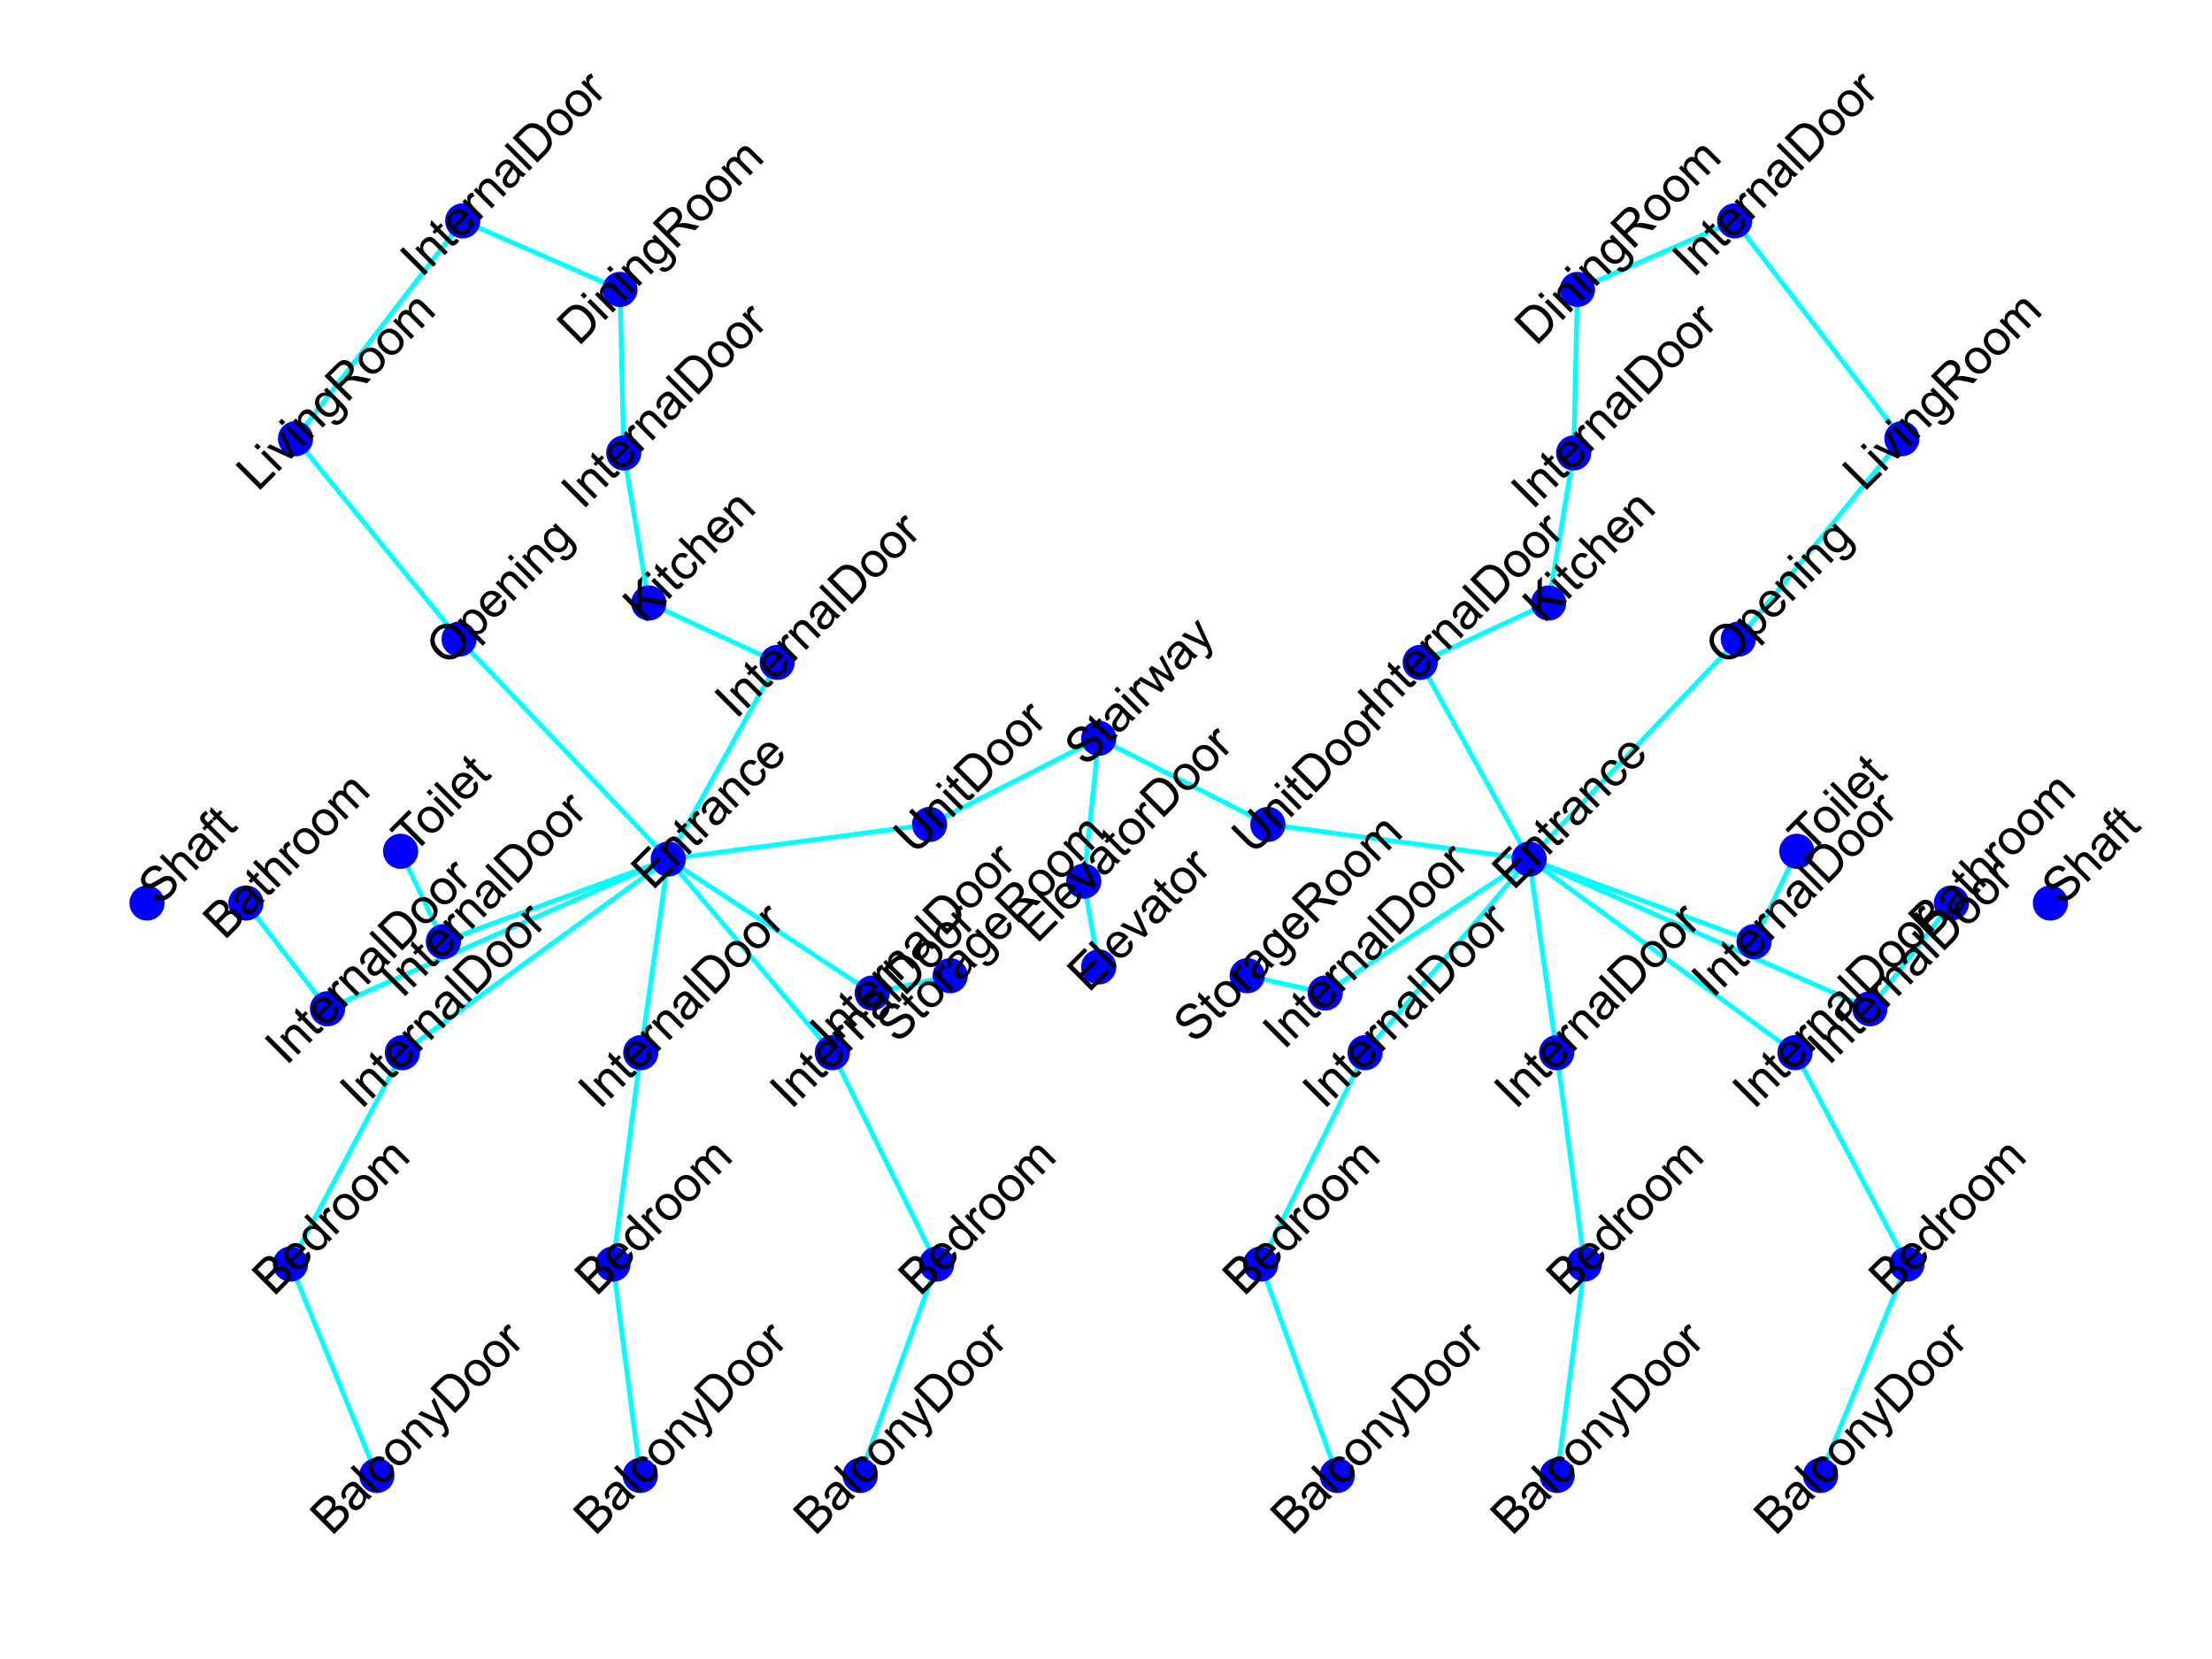 <?xml version="1.0" encoding="utf-8" standalone="no"?>
<!DOCTYPE svg PUBLIC "-//W3C//DTD SVG 1.1//EN"
  "http://www.w3.org/Graphics/SVG/1.1/DTD/svg11.dtd">
<svg xmlns:xlink="http://www.w3.org/1999/xlink" width="460.8pt" height="345.6pt" viewBox="0 0 460.8 345.6" xmlns="http://www.w3.org/2000/svg" version="1.1">
 <defs>
  <style type="text/css">*{stroke-linejoin: round; stroke-linecap: butt}</style>
 </defs>
 <g id="figure_1">
  <g id="patch_1">
   <path d="M 0 345.6 
L 460.8 345.6 
L 460.8 0 
L 0 0 
z
" style="fill: #ffffff"/>
  </g>
  <g id="axes_1">
   <g id="LineCollection_1">
    <path d="M 193.648 171.743 
L 139.21 178.952 
" clip-path="url(#pf497ee558d)" style="fill: none; stroke: #00ffff"/>
    <path d="M 193.648 171.743 
L 228.882 153.81 
" clip-path="url(#pf497ee558d)" style="fill: none; stroke: #00ffff"/>
    <path d="M 139.21 178.952 
L 173.39 219.293 
" clip-path="url(#pf497ee558d)" style="fill: none; stroke: #00ffff"/>
    <path d="M 139.21 178.952 
L 95.64 133.139 
" clip-path="url(#pf497ee558d)" style="fill: none; stroke: #00ffff"/>
    <path d="M 139.21 178.952 
L 68.223 210.142 
" clip-path="url(#pf497ee558d)" style="fill: none; stroke: #00ffff"/>
    <path d="M 139.21 178.952 
L 83.829 219.293 
" clip-path="url(#pf497ee558d)" style="fill: none; stroke: #00ffff"/>
    <path d="M 139.21 178.952 
L 92.361 196.162 
" clip-path="url(#pf497ee558d)" style="fill: none; stroke: #00ffff"/>
    <path d="M 139.21 178.952 
L 133.48 219.293 
" clip-path="url(#pf497ee558d)" style="fill: none; stroke: #00ffff"/>
    <path d="M 139.21 178.952 
L 181.702 206.867 
" clip-path="url(#pf497ee558d)" style="fill: none; stroke: #00ffff"/>
    <path d="M 139.21 178.952 
L 161.909 137.991 
" clip-path="url(#pf497ee558d)" style="fill: none; stroke: #00ffff"/>
    <path d="M 228.882 153.81 
L 264.116 171.743 
" clip-path="url(#pf497ee558d)" style="fill: none; stroke: #00ffff"/>
    <path d="M 228.882 153.81 
L 225.77 183.558 
" clip-path="url(#pf497ee558d)" style="fill: none; stroke: #00ffff"/>
    <path d="M 96.393 46.013 
L 61.562 91.384 
" clip-path="url(#pf497ee558d)" style="fill: none; stroke: #00ffff"/>
    <path d="M 96.393 46.013 
L 129.151 60.289 
" clip-path="url(#pf497ee558d)" style="fill: none; stroke: #00ffff"/>
    <path d="M 61.562 91.384 
L 95.64 133.139 
" clip-path="url(#pf497ee558d)" style="fill: none; stroke: #00ffff"/>
    <path d="M 129.151 60.289 
L 129.938 94.356 
" clip-path="url(#pf497ee558d)" style="fill: none; stroke: #00ffff"/>
    <path d="M 389.54 210.142 
L 318.554 178.952 
" clip-path="url(#pf497ee558d)" style="fill: none; stroke: #00ffff"/>
    <path d="M 389.54 210.142 
L 406.528 188.116 
" clip-path="url(#pf497ee558d)" style="fill: none; stroke: #00ffff"/>
    <path d="M 318.554 178.952 
L 373.934 219.293 
" clip-path="url(#pf497ee558d)" style="fill: none; stroke: #00ffff"/>
    <path d="M 318.554 178.952 
L 362.124 133.139 
" clip-path="url(#pf497ee558d)" style="fill: none; stroke: #00ffff"/>
    <path d="M 318.554 178.952 
L 365.403 196.162 
" clip-path="url(#pf497ee558d)" style="fill: none; stroke: #00ffff"/>
    <path d="M 318.554 178.952 
L 324.283 219.293 
" clip-path="url(#pf497ee558d)" style="fill: none; stroke: #00ffff"/>
    <path d="M 318.554 178.952 
L 264.116 171.743 
" clip-path="url(#pf497ee558d)" style="fill: none; stroke: #00ffff"/>
    <path d="M 318.554 178.952 
L 276.062 206.867 
" clip-path="url(#pf497ee558d)" style="fill: none; stroke: #00ffff"/>
    <path d="M 318.554 178.952 
L 284.373 219.293 
" clip-path="url(#pf497ee558d)" style="fill: none; stroke: #00ffff"/>
    <path d="M 318.554 178.952 
L 295.855 137.991 
" clip-path="url(#pf497ee558d)" style="fill: none; stroke: #00ffff"/>
    <path d="M 173.39 219.293 
L 195.13 263.326 
" clip-path="url(#pf497ee558d)" style="fill: none; stroke: #00ffff"/>
    <path d="M 195.13 263.326 
L 179.195 307.359 
" clip-path="url(#pf497ee558d)" style="fill: none; stroke: #00ffff"/>
    <path d="M 68.223 210.142 
L 51.236 188.116 
" clip-path="url(#pf497ee558d)" style="fill: none; stroke: #00ffff"/>
    <path d="M 129.938 94.356 
L 135.156 125.617 
" clip-path="url(#pf497ee558d)" style="fill: none; stroke: #00ffff"/>
    <path d="M 135.156 125.617 
L 161.909 137.991 
" clip-path="url(#pf497ee558d)" style="fill: none; stroke: #00ffff"/>
    <path d="M 373.934 219.293 
L 397.256 263.326 
" clip-path="url(#pf497ee558d)" style="fill: none; stroke: #00ffff"/>
    <path d="M 397.256 263.326 
L 379.254 307.359 
" clip-path="url(#pf497ee558d)" style="fill: none; stroke: #00ffff"/>
    <path d="M 324.386 307.359 
L 330.068 263.326 
" clip-path="url(#pf497ee558d)" style="fill: none; stroke: #00ffff"/>
    <path d="M 330.068 263.326 
L 324.283 219.293 
" clip-path="url(#pf497ee558d)" style="fill: none; stroke: #00ffff"/>
    <path d="M 362.124 133.139 
L 396.201 91.384 
" clip-path="url(#pf497ee558d)" style="fill: none; stroke: #00ffff"/>
    <path d="M 396.201 91.384 
L 361.371 46.013 
" clip-path="url(#pf497ee558d)" style="fill: none; stroke: #00ffff"/>
    <path d="M 83.829 219.293 
L 60.508 263.326 
" clip-path="url(#pf497ee558d)" style="fill: none; stroke: #00ffff"/>
    <path d="M 60.508 263.326 
L 78.509 307.359 
" clip-path="url(#pf497ee558d)" style="fill: none; stroke: #00ffff"/>
    <path d="M 365.403 196.162 
L 374.307 177.338 
" clip-path="url(#pf497ee558d)" style="fill: none; stroke: #00ffff"/>
    <path d="M 327.826 94.356 
L 322.608 125.617 
" clip-path="url(#pf497ee558d)" style="fill: none; stroke: #00ffff"/>
    <path d="M 327.826 94.356 
L 328.613 60.289 
" clip-path="url(#pf497ee558d)" style="fill: none; stroke: #00ffff"/>
    <path d="M 322.608 125.617 
L 295.855 137.991 
" clip-path="url(#pf497ee558d)" style="fill: none; stroke: #00ffff"/>
    <path d="M 328.613 60.289 
L 361.371 46.013 
" clip-path="url(#pf497ee558d)" style="fill: none; stroke: #00ffff"/>
    <path d="M 278.569 307.359 
L 262.633 263.326 
" clip-path="url(#pf497ee558d)" style="fill: none; stroke: #00ffff"/>
    <path d="M 262.633 263.326 
L 284.373 219.293 
" clip-path="url(#pf497ee558d)" style="fill: none; stroke: #00ffff"/>
    <path d="M 133.378 307.359 
L 127.696 263.326 
" clip-path="url(#pf497ee558d)" style="fill: none; stroke: #00ffff"/>
    <path d="M 127.696 263.326 
L 133.48 219.293 
" clip-path="url(#pf497ee558d)" style="fill: none; stroke: #00ffff"/>
    <path d="M 92.361 196.162 
L 83.457 177.338 
" clip-path="url(#pf497ee558d)" style="fill: none; stroke: #00ffff"/>
    <path d="M 276.062 206.867 
L 259.819 203.26 
" clip-path="url(#pf497ee558d)" style="fill: none; stroke: #00ffff"/>
    <path d="M 225.77 183.558 
L 228.882 201.426 
" clip-path="url(#pf497ee558d)" style="fill: none; stroke: #00ffff"/>
    <path d="M 181.702 206.867 
L 197.944 203.26 
" clip-path="url(#pf497ee558d)" style="fill: none; stroke: #00ffff"/>
   </g>
   <g id="PathCollection_1">
    <defs>
     <path id="m2d7e90c398" d="M 0 3.162 
C 0.839 3.162 1.643 2.829 2.236 2.236 
C 2.829 1.643 3.162 0.839 3.162 0 
C 3.162 -0.839 2.829 -1.643 2.236 -2.236 
C 1.643 -2.829 0.839 -3.162 0 -3.162 
C -0.839 -3.162 -1.643 -2.829 -2.236 -2.236 
C -2.829 -1.643 -3.162 -0.839 -3.162 0 
C -3.162 0.839 -2.829 1.643 -2.236 2.236 
C -1.643 2.829 -0.839 3.162 0 3.162 
z
" style="stroke: #0000ff"/>
    </defs>
    <g clip-path="url(#pf497ee558d)">
     <use xlink:href="#m2d7e90c398" x="193.648" y="171.743" style="fill: #0000ff; stroke: #0000ff"/>
     <use xlink:href="#m2d7e90c398" x="139.21" y="178.952" style="fill: #0000ff; stroke: #0000ff"/>
     <use xlink:href="#m2d7e90c398" x="228.882" y="153.81" style="fill: #0000ff; stroke: #0000ff"/>
     <use xlink:href="#m2d7e90c398" x="96.393" y="46.013" style="fill: #0000ff; stroke: #0000ff"/>
     <use xlink:href="#m2d7e90c398" x="61.562" y="91.384" style="fill: #0000ff; stroke: #0000ff"/>
     <use xlink:href="#m2d7e90c398" x="129.151" y="60.289" style="fill: #0000ff; stroke: #0000ff"/>
     <use xlink:href="#m2d7e90c398" x="389.54" y="210.142" style="fill: #0000ff; stroke: #0000ff"/>
     <use xlink:href="#m2d7e90c398" x="318.554" y="178.952" style="fill: #0000ff; stroke: #0000ff"/>
     <use xlink:href="#m2d7e90c398" x="406.528" y="188.116" style="fill: #0000ff; stroke: #0000ff"/>
     <use xlink:href="#m2d7e90c398" x="173.39" y="219.293" style="fill: #0000ff; stroke: #0000ff"/>
     <use xlink:href="#m2d7e90c398" x="195.13" y="263.326" style="fill: #0000ff; stroke: #0000ff"/>
     <use xlink:href="#m2d7e90c398" x="95.64" y="133.139" style="fill: #0000ff; stroke: #0000ff"/>
     <use xlink:href="#m2d7e90c398" x="68.223" y="210.142" style="fill: #0000ff; stroke: #0000ff"/>
     <use xlink:href="#m2d7e90c398" x="51.236" y="188.116" style="fill: #0000ff; stroke: #0000ff"/>
     <use xlink:href="#m2d7e90c398" x="129.938" y="94.356" style="fill: #0000ff; stroke: #0000ff"/>
     <use xlink:href="#m2d7e90c398" x="135.156" y="125.617" style="fill: #0000ff; stroke: #0000ff"/>
     <use xlink:href="#m2d7e90c398" x="373.934" y="219.293" style="fill: #0000ff; stroke: #0000ff"/>
     <use xlink:href="#m2d7e90c398" x="397.256" y="263.326" style="fill: #0000ff; stroke: #0000ff"/>
     <use xlink:href="#m2d7e90c398" x="324.386" y="307.359" style="fill: #0000ff; stroke: #0000ff"/>
     <use xlink:href="#m2d7e90c398" x="330.068" y="263.326" style="fill: #0000ff; stroke: #0000ff"/>
     <use xlink:href="#m2d7e90c398" x="362.124" y="133.139" style="fill: #0000ff; stroke: #0000ff"/>
     <use xlink:href="#m2d7e90c398" x="396.201" y="91.384" style="fill: #0000ff; stroke: #0000ff"/>
     <use xlink:href="#m2d7e90c398" x="379.254" y="307.359" style="fill: #0000ff; stroke: #0000ff"/>
     <use xlink:href="#m2d7e90c398" x="83.829" y="219.293" style="fill: #0000ff; stroke: #0000ff"/>
     <use xlink:href="#m2d7e90c398" x="60.508" y="263.326" style="fill: #0000ff; stroke: #0000ff"/>
     <use xlink:href="#m2d7e90c398" x="365.403" y="196.162" style="fill: #0000ff; stroke: #0000ff"/>
     <use xlink:href="#m2d7e90c398" x="374.307" y="177.338" style="fill: #0000ff; stroke: #0000ff"/>
     <use xlink:href="#m2d7e90c398" x="324.283" y="219.293" style="fill: #0000ff; stroke: #0000ff"/>
     <use xlink:href="#m2d7e90c398" x="327.826" y="94.356" style="fill: #0000ff; stroke: #0000ff"/>
     <use xlink:href="#m2d7e90c398" x="322.608" y="125.617" style="fill: #0000ff; stroke: #0000ff"/>
     <use xlink:href="#m2d7e90c398" x="328.613" y="60.289" style="fill: #0000ff; stroke: #0000ff"/>
     <use xlink:href="#m2d7e90c398" x="278.569" y="307.359" style="fill: #0000ff; stroke: #0000ff"/>
     <use xlink:href="#m2d7e90c398" x="262.633" y="263.326" style="fill: #0000ff; stroke: #0000ff"/>
     <use xlink:href="#m2d7e90c398" x="78.509" y="307.359" style="fill: #0000ff; stroke: #0000ff"/>
     <use xlink:href="#m2d7e90c398" x="133.378" y="307.359" style="fill: #0000ff; stroke: #0000ff"/>
     <use xlink:href="#m2d7e90c398" x="127.696" y="263.326" style="fill: #0000ff; stroke: #0000ff"/>
     <use xlink:href="#m2d7e90c398" x="179.195" y="307.359" style="fill: #0000ff; stroke: #0000ff"/>
     <use xlink:href="#m2d7e90c398" x="264.116" y="171.743" style="fill: #0000ff; stroke: #0000ff"/>
     <use xlink:href="#m2d7e90c398" x="92.361" y="196.162" style="fill: #0000ff; stroke: #0000ff"/>
     <use xlink:href="#m2d7e90c398" x="83.457" y="177.338" style="fill: #0000ff; stroke: #0000ff"/>
     <use xlink:href="#m2d7e90c398" x="133.48" y="219.293" style="fill: #0000ff; stroke: #0000ff"/>
     <use xlink:href="#m2d7e90c398" x="276.062" y="206.867" style="fill: #0000ff; stroke: #0000ff"/>
     <use xlink:href="#m2d7e90c398" x="259.819" y="203.26" style="fill: #0000ff; stroke: #0000ff"/>
     <use xlink:href="#m2d7e90c398" x="284.373" y="219.293" style="fill: #0000ff; stroke: #0000ff"/>
     <use xlink:href="#m2d7e90c398" x="225.77" y="183.558" style="fill: #0000ff; stroke: #0000ff"/>
     <use xlink:href="#m2d7e90c398" x="228.882" y="201.426" style="fill: #0000ff; stroke: #0000ff"/>
     <use xlink:href="#m2d7e90c398" x="181.702" y="206.867" style="fill: #0000ff; stroke: #0000ff"/>
     <use xlink:href="#m2d7e90c398" x="197.944" y="203.26" style="fill: #0000ff; stroke: #0000ff"/>
     <use xlink:href="#m2d7e90c398" x="361.371" y="46.013" style="fill: #0000ff; stroke: #0000ff"/>
     <use xlink:href="#m2d7e90c398" x="295.855" y="137.991" style="fill: #0000ff; stroke: #0000ff"/>
     <use xlink:href="#m2d7e90c398" x="161.909" y="137.991" style="fill: #0000ff; stroke: #0000ff"/>
     <use xlink:href="#m2d7e90c398" x="30.626" y="188.116" style="fill: #0000ff; stroke: #0000ff"/>
     <use xlink:href="#m2d7e90c398" x="427.138" y="188.116" style="fill: #0000ff; stroke: #0000ff"/>
    </g>
   </g>
   <g id="text_1">
    <!-- UnitDoor -->
    <g transform="translate(190.564 178.259)rotate(-45)scale(0.1 -0.1)">
     <defs>
      <path id="ArialMT-55" d="M 3500 4581 
L 4106 4581 
L 4106 1934 
Q 4106 1244 3950 837 
Q 3794 431 3386 176 
Q 2978 -78 2316 -78 
Q 1672 -78 1262 144 
Q 853 366 678 786 
Q 503 1206 503 1934 
L 503 4581 
L 1109 4581 
L 1109 1938 
Q 1109 1341 1220 1058 
Q 1331 775 1601 622 
Q 1872 469 2263 469 
Q 2931 469 3215 772 
Q 3500 1075 3500 1938 
L 3500 4581 
z
" transform="scale(0.016)"/>
      <path id="ArialMT-6e" d="M 422 0 
L 422 3319 
L 928 3319 
L 928 2847 
Q 1294 3394 1984 3394 
Q 2284 3394 2536 3286 
Q 2788 3178 2913 3003 
Q 3038 2828 3088 2588 
Q 3119 2431 3119 2041 
L 3119 0 
L 2556 0 
L 2556 2019 
Q 2556 2363 2490 2533 
Q 2425 2703 2258 2804 
Q 2091 2906 1866 2906 
Q 1506 2906 1245 2678 
Q 984 2450 984 1813 
L 984 0 
L 422 0 
z
" transform="scale(0.016)"/>
      <path id="ArialMT-69" d="M 425 3934 
L 425 4581 
L 988 4581 
L 988 3934 
L 425 3934 
z
M 425 0 
L 425 3319 
L 988 3319 
L 988 0 
L 425 0 
z
" transform="scale(0.016)"/>
      <path id="ArialMT-74" d="M 1650 503 
L 1731 6 
Q 1494 -44 1306 -44 
Q 1000 -44 831 53 
Q 663 150 594 308 
Q 525 466 525 972 
L 525 2881 
L 113 2881 
L 113 3319 
L 525 3319 
L 525 4141 
L 1084 4478 
L 1084 3319 
L 1650 3319 
L 1650 2881 
L 1084 2881 
L 1084 941 
Q 1084 700 1114 631 
Q 1144 563 1211 522 
Q 1278 481 1403 481 
Q 1497 481 1650 503 
z
" transform="scale(0.016)"/>
      <path id="ArialMT-44" d="M 494 0 
L 494 4581 
L 2072 4581 
Q 2606 4581 2888 4516 
Q 3281 4425 3559 4188 
Q 3922 3881 4101 3404 
Q 4281 2928 4281 2316 
Q 4281 1794 4159 1391 
Q 4038 988 3847 723 
Q 3656 459 3429 307 
Q 3203 156 2883 78 
Q 2563 0 2147 0 
L 494 0 
z
M 1100 541 
L 2078 541 
Q 2531 541 2789 625 
Q 3047 709 3200 863 
Q 3416 1078 3536 1442 
Q 3656 1806 3656 2325 
Q 3656 3044 3420 3430 
Q 3184 3816 2847 3947 
Q 2603 4041 2063 4041 
L 1100 4041 
L 1100 541 
z
" transform="scale(0.016)"/>
      <path id="ArialMT-6f" d="M 213 1659 
Q 213 2581 725 3025 
Q 1153 3394 1769 3394 
Q 2453 3394 2887 2945 
Q 3322 2497 3322 1706 
Q 3322 1066 3130 698 
Q 2938 331 2570 128 
Q 2203 -75 1769 -75 
Q 1072 -75 642 372 
Q 213 819 213 1659 
z
M 791 1659 
Q 791 1022 1069 705 
Q 1347 388 1769 388 
Q 2188 388 2466 706 
Q 2744 1025 2744 1678 
Q 2744 2294 2464 2611 
Q 2184 2928 1769 2928 
Q 1347 2928 1069 2612 
Q 791 2297 791 1659 
z
" transform="scale(0.016)"/>
      <path id="ArialMT-72" d="M 416 0 
L 416 3319 
L 922 3319 
L 922 2816 
Q 1116 3169 1280 3281 
Q 1444 3394 1641 3394 
Q 1925 3394 2219 3213 
L 2025 2691 
Q 1819 2813 1613 2813 
Q 1428 2813 1281 2702 
Q 1134 2591 1072 2394 
Q 978 2094 978 1738 
L 978 0 
L 416 0 
z
" transform="scale(0.016)"/>
     </defs>
     <use xlink:href="#ArialMT-55"/>
     <use xlink:href="#ArialMT-6e" x="72.217"/>
     <use xlink:href="#ArialMT-69" x="127.832"/>
     <use xlink:href="#ArialMT-74" x="150.049"/>
     <use xlink:href="#ArialMT-44" x="177.832"/>
     <use xlink:href="#ArialMT-6f" x="250.049"/>
     <use xlink:href="#ArialMT-6f" x="305.664"/>
     <use xlink:href="#ArialMT-72" x="361.279"/>
    </g>
   </g>
   <g id="text_2">
    <!-- Entrance -->
    <g transform="translate(135.926 185.668)rotate(-45)scale(0.1 -0.1)">
     <defs>
      <path id="ArialMT-45" d="M 506 0 
L 506 4581 
L 3819 4581 
L 3819 4041 
L 1113 4041 
L 1113 2638 
L 3647 2638 
L 3647 2100 
L 1113 2100 
L 1113 541 
L 3925 541 
L 3925 0 
L 506 0 
z
" transform="scale(0.016)"/>
      <path id="ArialMT-61" d="M 2588 409 
Q 2275 144 1986 34 
Q 1697 -75 1366 -75 
Q 819 -75 525 192 
Q 231 459 231 875 
Q 231 1119 342 1320 
Q 453 1522 633 1644 
Q 813 1766 1038 1828 
Q 1203 1872 1538 1913 
Q 2219 1994 2541 2106 
Q 2544 2222 2544 2253 
Q 2544 2597 2384 2738 
Q 2169 2928 1744 2928 
Q 1347 2928 1158 2789 
Q 969 2650 878 2297 
L 328 2372 
Q 403 2725 575 2942 
Q 747 3159 1072 3276 
Q 1397 3394 1825 3394 
Q 2250 3394 2515 3294 
Q 2781 3194 2906 3042 
Q 3031 2891 3081 2659 
Q 3109 2516 3109 2141 
L 3109 1391 
Q 3109 606 3145 398 
Q 3181 191 3288 0 
L 2700 0 
Q 2613 175 2588 409 
z
M 2541 1666 
Q 2234 1541 1622 1453 
Q 1275 1403 1131 1340 
Q 988 1278 909 1158 
Q 831 1038 831 891 
Q 831 666 1001 516 
Q 1172 366 1500 366 
Q 1825 366 2078 508 
Q 2331 650 2450 897 
Q 2541 1088 2541 1459 
L 2541 1666 
z
" transform="scale(0.016)"/>
      <path id="ArialMT-63" d="M 2588 1216 
L 3141 1144 
Q 3050 572 2676 248 
Q 2303 -75 1759 -75 
Q 1078 -75 664 370 
Q 250 816 250 1647 
Q 250 2184 428 2587 
Q 606 2991 970 3192 
Q 1334 3394 1763 3394 
Q 2303 3394 2647 3120 
Q 2991 2847 3088 2344 
L 2541 2259 
Q 2463 2594 2264 2762 
Q 2066 2931 1784 2931 
Q 1359 2931 1093 2626 
Q 828 2322 828 1663 
Q 828 994 1084 691 
Q 1341 388 1753 388 
Q 2084 388 2306 591 
Q 2528 794 2588 1216 
z
" transform="scale(0.016)"/>
      <path id="ArialMT-65" d="M 2694 1069 
L 3275 997 
Q 3138 488 2766 206 
Q 2394 -75 1816 -75 
Q 1088 -75 661 373 
Q 234 822 234 1631 
Q 234 2469 665 2931 
Q 1097 3394 1784 3394 
Q 2450 3394 2872 2941 
Q 3294 2488 3294 1666 
Q 3294 1616 3291 1516 
L 816 1516 
Q 847 969 1125 678 
Q 1403 388 1819 388 
Q 2128 388 2347 550 
Q 2566 713 2694 1069 
z
M 847 1978 
L 2700 1978 
Q 2663 2397 2488 2606 
Q 2219 2931 1791 2931 
Q 1403 2931 1139 2672 
Q 875 2413 847 1978 
z
" transform="scale(0.016)"/>
     </defs>
     <use xlink:href="#ArialMT-45"/>
     <use xlink:href="#ArialMT-6e" x="66.699"/>
     <use xlink:href="#ArialMT-74" x="122.314"/>
     <use xlink:href="#ArialMT-72" x="150.098"/>
     <use xlink:href="#ArialMT-61" x="183.398"/>
     <use xlink:href="#ArialMT-6e" x="239.014"/>
     <use xlink:href="#ArialMT-63" x="294.629"/>
     <use xlink:href="#ArialMT-65" x="344.629"/>
    </g>
   </g>
   <g id="text_3">
    <!-- Stairway -->
    <g transform="translate(226.193 159.933)rotate(-45)scale(0.1 -0.1)">
     <defs>
      <path id="ArialMT-53" d="M 288 1472 
L 859 1522 
Q 900 1178 1048 958 
Q 1197 738 1509 602 
Q 1822 466 2213 466 
Q 2559 466 2825 569 
Q 3091 672 3220 851 
Q 3350 1031 3350 1244 
Q 3350 1459 3225 1620 
Q 3100 1781 2813 1891 
Q 2628 1963 1997 2114 
Q 1366 2266 1113 2400 
Q 784 2572 623 2826 
Q 463 3081 463 3397 
Q 463 3744 659 4045 
Q 856 4347 1234 4503 
Q 1613 4659 2075 4659 
Q 2584 4659 2973 4495 
Q 3363 4331 3572 4012 
Q 3781 3694 3797 3291 
L 3216 3247 
Q 3169 3681 2898 3903 
Q 2628 4125 2100 4125 
Q 1550 4125 1298 3923 
Q 1047 3722 1047 3438 
Q 1047 3191 1225 3031 
Q 1400 2872 2139 2705 
Q 2878 2538 3153 2413 
Q 3553 2228 3743 1945 
Q 3934 1663 3934 1294 
Q 3934 928 3725 604 
Q 3516 281 3123 101 
Q 2731 -78 2241 -78 
Q 1619 -78 1198 103 
Q 778 284 539 648 
Q 300 1013 288 1472 
z
" transform="scale(0.016)"/>
      <path id="ArialMT-77" d="M 1034 0 
L 19 3319 
L 600 3319 
L 1128 1403 
L 1325 691 
Q 1338 744 1497 1375 
L 2025 3319 
L 2603 3319 
L 3100 1394 
L 3266 759 
L 3456 1400 
L 4025 3319 
L 4572 3319 
L 3534 0 
L 2950 0 
L 2422 1988 
L 2294 2553 
L 1622 0 
L 1034 0 
z
" transform="scale(0.016)"/>
      <path id="ArialMT-79" d="M 397 -1278 
L 334 -750 
Q 519 -800 656 -800 
Q 844 -800 956 -737 
Q 1069 -675 1141 -563 
Q 1194 -478 1313 -144 
Q 1328 -97 1363 -6 
L 103 3319 
L 709 3319 
L 1400 1397 
Q 1534 1031 1641 628 
Q 1738 1016 1872 1384 
L 2581 3319 
L 3144 3319 
L 1881 -56 
Q 1678 -603 1566 -809 
Q 1416 -1088 1222 -1217 
Q 1028 -1347 759 -1347 
Q 597 -1347 397 -1278 
z
" transform="scale(0.016)"/>
     </defs>
     <use xlink:href="#ArialMT-53"/>
     <use xlink:href="#ArialMT-74" x="66.699"/>
     <use xlink:href="#ArialMT-61" x="94.482"/>
     <use xlink:href="#ArialMT-69" x="150.098"/>
     <use xlink:href="#ArialMT-72" x="172.314"/>
     <use xlink:href="#ArialMT-77" x="205.615"/>
     <use xlink:href="#ArialMT-61" x="277.832"/>
     <use xlink:href="#ArialMT-79" x="333.447"/>
    </g>
   </g>
   <g id="text_4">
    <!-- InternalDoor -->
    <g transform="translate(87.805 58.033)rotate(-45)scale(0.1 -0.1)">
     <defs>
      <path id="ArialMT-49" d="M 597 0 
L 597 4581 
L 1203 4581 
L 1203 0 
L 597 0 
z
" transform="scale(0.016)"/>
      <path id="ArialMT-6c" d="M 409 0 
L 409 4581 
L 972 4581 
L 972 0 
L 409 0 
z
" transform="scale(0.016)"/>
     </defs>
     <use xlink:href="#ArialMT-49"/>
     <use xlink:href="#ArialMT-6e" x="27.783"/>
     <use xlink:href="#ArialMT-74" x="83.398"/>
     <use xlink:href="#ArialMT-65" x="111.182"/>
     <use xlink:href="#ArialMT-72" x="166.797"/>
     <use xlink:href="#ArialMT-6e" x="200.098"/>
     <use xlink:href="#ArialMT-61" x="255.713"/>
     <use xlink:href="#ArialMT-6c" x="311.328"/>
     <use xlink:href="#ArialMT-44" x="333.545"/>
     <use xlink:href="#ArialMT-6f" x="405.762"/>
     <use xlink:href="#ArialMT-6f" x="461.377"/>
     <use xlink:href="#ArialMT-72" x="516.992"/>
    </g>
   </g>
   <g id="text_5">
    <!-- LivingRoom -->
    <g transform="translate(53.719 102.576)rotate(-45)scale(0.1 -0.1)">
     <defs>
      <path id="ArialMT-4c" d="M 469 0 
L 469 4581 
L 1075 4581 
L 1075 541 
L 3331 541 
L 3331 0 
L 469 0 
z
" transform="scale(0.016)"/>
      <path id="ArialMT-76" d="M 1344 0 
L 81 3319 
L 675 3319 
L 1388 1331 
Q 1503 1009 1600 663 
Q 1675 925 1809 1294 
L 2547 3319 
L 3125 3319 
L 1869 0 
L 1344 0 
z
" transform="scale(0.016)"/>
      <path id="ArialMT-67" d="M 319 -275 
L 866 -356 
Q 900 -609 1056 -725 
Q 1266 -881 1628 -881 
Q 2019 -881 2231 -725 
Q 2444 -569 2519 -288 
Q 2563 -116 2559 434 
Q 2191 0 1641 0 
Q 956 0 581 494 
Q 206 988 206 1678 
Q 206 2153 378 2554 
Q 550 2956 876 3175 
Q 1203 3394 1644 3394 
Q 2231 3394 2613 2919 
L 2613 3319 
L 3131 3319 
L 3131 450 
Q 3131 -325 2973 -648 
Q 2816 -972 2473 -1159 
Q 2131 -1347 1631 -1347 
Q 1038 -1347 672 -1080 
Q 306 -813 319 -275 
z
M 784 1719 
Q 784 1066 1043 766 
Q 1303 466 1694 466 
Q 2081 466 2343 764 
Q 2606 1063 2606 1700 
Q 2606 2309 2336 2618 
Q 2066 2928 1684 2928 
Q 1309 2928 1046 2623 
Q 784 2319 784 1719 
z
" transform="scale(0.016)"/>
      <path id="ArialMT-52" d="M 503 0 
L 503 4581 
L 2534 4581 
Q 3147 4581 3465 4457 
Q 3784 4334 3975 4021 
Q 4166 3709 4166 3331 
Q 4166 2844 3850 2509 
Q 3534 2175 2875 2084 
Q 3116 1969 3241 1856 
Q 3506 1613 3744 1247 
L 4541 0 
L 3778 0 
L 3172 953 
Q 2906 1366 2734 1584 
Q 2563 1803 2427 1890 
Q 2291 1978 2150 2013 
Q 2047 2034 1813 2034 
L 1109 2034 
L 1109 0 
L 503 0 
z
M 1109 2559 
L 2413 2559 
Q 2828 2559 3062 2645 
Q 3297 2731 3419 2920 
Q 3541 3109 3541 3331 
Q 3541 3656 3305 3865 
Q 3069 4075 2559 4075 
L 1109 4075 
L 1109 2559 
z
" transform="scale(0.016)"/>
      <path id="ArialMT-6d" d="M 422 0 
L 422 3319 
L 925 3319 
L 925 2853 
Q 1081 3097 1340 3245 
Q 1600 3394 1931 3394 
Q 2300 3394 2536 3241 
Q 2772 3088 2869 2813 
Q 3263 3394 3894 3394 
Q 4388 3394 4653 3120 
Q 4919 2847 4919 2278 
L 4919 0 
L 4359 0 
L 4359 2091 
Q 4359 2428 4304 2576 
Q 4250 2725 4106 2815 
Q 3963 2906 3769 2906 
Q 3419 2906 3187 2673 
Q 2956 2441 2956 1928 
L 2956 0 
L 2394 0 
L 2394 2156 
Q 2394 2531 2256 2718 
Q 2119 2906 1806 2906 
Q 1569 2906 1367 2781 
Q 1166 2656 1075 2415 
Q 984 2175 984 1722 
L 984 0 
L 422 0 
z
" transform="scale(0.016)"/>
     </defs>
     <use xlink:href="#ArialMT-4c"/>
     <use xlink:href="#ArialMT-69" x="55.615"/>
     <use xlink:href="#ArialMT-76" x="77.832"/>
     <use xlink:href="#ArialMT-69" x="127.832"/>
     <use xlink:href="#ArialMT-6e" x="150.049"/>
     <use xlink:href="#ArialMT-67" x="205.664"/>
     <use xlink:href="#ArialMT-52" x="261.279"/>
     <use xlink:href="#ArialMT-6f" x="333.496"/>
     <use xlink:href="#ArialMT-6f" x="389.111"/>
     <use xlink:href="#ArialMT-6d" x="444.727"/>
    </g>
   </g>
   <g id="text_6">
    <!-- DiningRoom -->
    <g transform="translate(120.523 72.266)rotate(-45)scale(0.1 -0.1)">
     <use xlink:href="#ArialMT-44"/>
     <use xlink:href="#ArialMT-69" x="72.217"/>
     <use xlink:href="#ArialMT-6e" x="94.434"/>
     <use xlink:href="#ArialMT-69" x="150.049"/>
     <use xlink:href="#ArialMT-6e" x="172.266"/>
     <use xlink:href="#ArialMT-67" x="227.881"/>
     <use xlink:href="#ArialMT-52" x="283.496"/>
     <use xlink:href="#ArialMT-6f" x="355.713"/>
     <use xlink:href="#ArialMT-6f" x="411.328"/>
     <use xlink:href="#ArialMT-6d" x="466.943"/>
    </g>
   </g>
   <g id="text_7">
    <!-- InternalDoor -->
    <g transform="translate(380.952 222.162)rotate(-45)scale(0.1 -0.1)">
     <use xlink:href="#ArialMT-49"/>
     <use xlink:href="#ArialMT-6e" x="27.783"/>
     <use xlink:href="#ArialMT-74" x="83.398"/>
     <use xlink:href="#ArialMT-65" x="111.182"/>
     <use xlink:href="#ArialMT-72" x="166.797"/>
     <use xlink:href="#ArialMT-6e" x="200.098"/>
     <use xlink:href="#ArialMT-61" x="255.713"/>
     <use xlink:href="#ArialMT-6c" x="311.328"/>
     <use xlink:href="#ArialMT-44" x="333.545"/>
     <use xlink:href="#ArialMT-6f" x="405.762"/>
     <use xlink:href="#ArialMT-6f" x="461.377"/>
     <use xlink:href="#ArialMT-72" x="516.992"/>
    </g>
   </g>
   <g id="text_8">
    <!-- Entrance -->
    <g transform="translate(315.27 185.668)rotate(-45)scale(0.1 -0.1)">
     <use xlink:href="#ArialMT-45"/>
     <use xlink:href="#ArialMT-6e" x="66.699"/>
     <use xlink:href="#ArialMT-74" x="122.314"/>
     <use xlink:href="#ArialMT-72" x="150.098"/>
     <use xlink:href="#ArialMT-61" x="183.398"/>
     <use xlink:href="#ArialMT-6e" x="239.014"/>
     <use xlink:href="#ArialMT-63" x="294.629"/>
     <use xlink:href="#ArialMT-65" x="344.629"/>
    </g>
   </g>
   <g id="text_9">
    <!-- Bathroom -->
    <g transform="translate(402.067 196.008)rotate(-45)scale(0.1 -0.1)">
     <defs>
      <path id="ArialMT-42" d="M 469 0 
L 469 4581 
L 2188 4581 
Q 2713 4581 3030 4442 
Q 3347 4303 3526 4014 
Q 3706 3725 3706 3409 
Q 3706 3116 3547 2856 
Q 3388 2597 3066 2438 
Q 3481 2316 3704 2022 
Q 3928 1728 3928 1328 
Q 3928 1006 3792 729 
Q 3656 453 3456 303 
Q 3256 153 2954 76 
Q 2653 0 2216 0 
L 469 0 
z
M 1075 2656 
L 2066 2656 
Q 2469 2656 2644 2709 
Q 2875 2778 2992 2937 
Q 3109 3097 3109 3338 
Q 3109 3566 3000 3739 
Q 2891 3913 2687 3977 
Q 2484 4041 1991 4041 
L 1075 4041 
L 1075 2656 
z
M 1075 541 
L 2216 541 
Q 2509 541 2628 563 
Q 2838 600 2978 687 
Q 3119 775 3209 942 
Q 3300 1109 3300 1328 
Q 3300 1584 3169 1773 
Q 3038 1963 2805 2039 
Q 2572 2116 2134 2116 
L 1075 2116 
L 1075 541 
z
" transform="scale(0.016)"/>
      <path id="ArialMT-68" d="M 422 0 
L 422 4581 
L 984 4581 
L 984 2938 
Q 1378 3394 1978 3394 
Q 2347 3394 2619 3248 
Q 2891 3103 3008 2847 
Q 3125 2591 3125 2103 
L 3125 0 
L 2563 0 
L 2563 2103 
Q 2563 2525 2380 2717 
Q 2197 2909 1863 2909 
Q 1613 2909 1392 2779 
Q 1172 2650 1078 2428 
Q 984 2206 984 1816 
L 984 0 
L 422 0 
z
" transform="scale(0.016)"/>
     </defs>
     <use xlink:href="#ArialMT-42"/>
     <use xlink:href="#ArialMT-61" x="66.699"/>
     <use xlink:href="#ArialMT-74" x="122.314"/>
     <use xlink:href="#ArialMT-68" x="150.098"/>
     <use xlink:href="#ArialMT-72" x="205.713"/>
     <use xlink:href="#ArialMT-6f" x="239.014"/>
     <use xlink:href="#ArialMT-6f" x="294.629"/>
     <use xlink:href="#ArialMT-6d" x="350.244"/>
    </g>
   </g>
   <g id="text_10">
    <!-- InternalDoor -->
    <g transform="translate(164.802 231.313)rotate(-45)scale(0.1 -0.1)">
     <use xlink:href="#ArialMT-49"/>
     <use xlink:href="#ArialMT-6e" x="27.783"/>
     <use xlink:href="#ArialMT-74" x="83.398"/>
     <use xlink:href="#ArialMT-65" x="111.182"/>
     <use xlink:href="#ArialMT-72" x="166.797"/>
     <use xlink:href="#ArialMT-6e" x="200.098"/>
     <use xlink:href="#ArialMT-61" x="255.713"/>
     <use xlink:href="#ArialMT-6c" x="311.328"/>
     <use xlink:href="#ArialMT-44" x="333.545"/>
     <use xlink:href="#ArialMT-6f" x="405.762"/>
     <use xlink:href="#ArialMT-6f" x="461.377"/>
     <use xlink:href="#ArialMT-72" x="516.992"/>
    </g>
   </g>
   <g id="text_11">
    <!-- Bedroom -->
    <g transform="translate(191.652 270.236)rotate(-45)scale(0.1 -0.1)">
     <defs>
      <path id="ArialMT-64" d="M 2575 0 
L 2575 419 
Q 2259 -75 1647 -75 
Q 1250 -75 917 144 
Q 584 363 401 755 
Q 219 1147 219 1656 
Q 219 2153 384 2558 
Q 550 2963 881 3178 
Q 1213 3394 1622 3394 
Q 1922 3394 2156 3267 
Q 2391 3141 2538 2938 
L 2538 4581 
L 3097 4581 
L 3097 0 
L 2575 0 
z
M 797 1656 
Q 797 1019 1065 703 
Q 1334 388 1700 388 
Q 2069 388 2326 689 
Q 2584 991 2584 1609 
Q 2584 2291 2321 2609 
Q 2059 2928 1675 2928 
Q 1300 2928 1048 2622 
Q 797 2316 797 1656 
z
" transform="scale(0.016)"/>
     </defs>
     <use xlink:href="#ArialMT-42"/>
     <use xlink:href="#ArialMT-65" x="66.699"/>
     <use xlink:href="#ArialMT-64" x="122.314"/>
     <use xlink:href="#ArialMT-72" x="177.93"/>
     <use xlink:href="#ArialMT-6f" x="211.23"/>
     <use xlink:href="#ArialMT-6f" x="266.846"/>
     <use xlink:href="#ArialMT-6d" x="322.461"/>
    </g>
   </g>
   <g id="text_12">
    <!-- Opening -->
    <g transform="translate(93.144 139.075)rotate(-45)scale(0.1 -0.1)">
     <defs>
      <path id="ArialMT-4f" d="M 309 2231 
Q 309 3372 921 4017 
Q 1534 4663 2503 4663 
Q 3138 4663 3647 4359 
Q 4156 4056 4423 3514 
Q 4691 2972 4691 2284 
Q 4691 1588 4409 1038 
Q 4128 488 3612 205 
Q 3097 -78 2500 -78 
Q 1853 -78 1343 234 
Q 834 547 571 1087 
Q 309 1628 309 2231 
z
M 934 2222 
Q 934 1394 1379 917 
Q 1825 441 2497 441 
Q 3181 441 3623 922 
Q 4066 1403 4066 2288 
Q 4066 2847 3877 3264 
Q 3688 3681 3323 3911 
Q 2959 4141 2506 4141 
Q 1863 4141 1398 3698 
Q 934 3256 934 2222 
z
" transform="scale(0.016)"/>
      <path id="ArialMT-70" d="M 422 -1272 
L 422 3319 
L 934 3319 
L 934 2888 
Q 1116 3141 1344 3267 
Q 1572 3394 1897 3394 
Q 2322 3394 2647 3175 
Q 2972 2956 3137 2557 
Q 3303 2159 3303 1684 
Q 3303 1175 3120 767 
Q 2938 359 2589 142 
Q 2241 -75 1856 -75 
Q 1575 -75 1351 44 
Q 1128 163 984 344 
L 984 -1272 
L 422 -1272 
z
M 931 1641 
Q 931 1000 1190 694 
Q 1450 388 1819 388 
Q 2194 388 2461 705 
Q 2728 1022 2728 1688 
Q 2728 2322 2467 2637 
Q 2206 2953 1844 2953 
Q 1484 2953 1207 2617 
Q 931 2281 931 1641 
z
" transform="scale(0.016)"/>
     </defs>
     <use xlink:href="#ArialMT-4f"/>
     <use xlink:href="#ArialMT-70" x="77.783"/>
     <use xlink:href="#ArialMT-65" x="133.398"/>
     <use xlink:href="#ArialMT-6e" x="189.014"/>
     <use xlink:href="#ArialMT-69" x="244.629"/>
     <use xlink:href="#ArialMT-6e" x="266.846"/>
     <use xlink:href="#ArialMT-67" x="322.461"/>
    </g>
   </g>
   <g id="text_13">
    <!-- InternalDoor -->
    <g transform="translate(59.636 222.162)rotate(-45)scale(0.1 -0.1)">
     <use xlink:href="#ArialMT-49"/>
     <use xlink:href="#ArialMT-6e" x="27.783"/>
     <use xlink:href="#ArialMT-74" x="83.398"/>
     <use xlink:href="#ArialMT-65" x="111.182"/>
     <use xlink:href="#ArialMT-72" x="166.797"/>
     <use xlink:href="#ArialMT-6e" x="200.098"/>
     <use xlink:href="#ArialMT-61" x="255.713"/>
     <use xlink:href="#ArialMT-6c" x="311.328"/>
     <use xlink:href="#ArialMT-44" x="333.545"/>
     <use xlink:href="#ArialMT-6f" x="405.762"/>
     <use xlink:href="#ArialMT-6f" x="461.377"/>
     <use xlink:href="#ArialMT-72" x="516.992"/>
    </g>
   </g>
   <g id="text_14">
    <!-- Bathroom -->
    <g transform="translate(46.775 196.008)rotate(-45)scale(0.1 -0.1)">
     <use xlink:href="#ArialMT-42"/>
     <use xlink:href="#ArialMT-61" x="66.699"/>
     <use xlink:href="#ArialMT-74" x="122.314"/>
     <use xlink:href="#ArialMT-68" x="150.098"/>
     <use xlink:href="#ArialMT-72" x="205.713"/>
     <use xlink:href="#ArialMT-6f" x="239.014"/>
     <use xlink:href="#ArialMT-6f" x="294.629"/>
     <use xlink:href="#ArialMT-6d" x="350.244"/>
    </g>
   </g>
   <g id="text_15">
    <!-- InternalDoor -->
    <g transform="translate(121.35 106.376)rotate(-45)scale(0.1 -0.1)">
     <use xlink:href="#ArialMT-49"/>
     <use xlink:href="#ArialMT-6e" x="27.783"/>
     <use xlink:href="#ArialMT-74" x="83.398"/>
     <use xlink:href="#ArialMT-65" x="111.182"/>
     <use xlink:href="#ArialMT-72" x="166.797"/>
     <use xlink:href="#ArialMT-6e" x="200.098"/>
     <use xlink:href="#ArialMT-61" x="255.713"/>
     <use xlink:href="#ArialMT-6c" x="311.328"/>
     <use xlink:href="#ArialMT-44" x="333.545"/>
     <use xlink:href="#ArialMT-6f" x="405.762"/>
     <use xlink:href="#ArialMT-6f" x="461.377"/>
     <use xlink:href="#ArialMT-72" x="516.992"/>
    </g>
   </g>
   <g id="text_16">
    <!-- Kitchen -->
    <g transform="translate(134.23 129.975)rotate(-45)scale(0.1 -0.1)">
     <defs>
      <path id="ArialMT-4b" d="M 469 0 
L 469 4581 
L 1075 4581 
L 1075 2309 
L 3350 4581 
L 4172 4581 
L 2250 2725 
L 4256 0 
L 3456 0 
L 1825 2319 
L 1075 1588 
L 1075 0 
L 469 0 
z
" transform="scale(0.016)"/>
     </defs>
     <use xlink:href="#ArialMT-4b"/>
     <use xlink:href="#ArialMT-69" x="66.699"/>
     <use xlink:href="#ArialMT-74" x="88.916"/>
     <use xlink:href="#ArialMT-63" x="116.699"/>
     <use xlink:href="#ArialMT-68" x="166.699"/>
     <use xlink:href="#ArialMT-65" x="222.314"/>
     <use xlink:href="#ArialMT-6e" x="277.93"/>
    </g>
   </g>
   <g id="text_17">
    <!-- InternalDoor -->
    <g transform="translate(365.347 231.313)rotate(-45)scale(0.1 -0.1)">
     <use xlink:href="#ArialMT-49"/>
     <use xlink:href="#ArialMT-6e" x="27.783"/>
     <use xlink:href="#ArialMT-74" x="83.398"/>
     <use xlink:href="#ArialMT-65" x="111.182"/>
     <use xlink:href="#ArialMT-72" x="166.797"/>
     <use xlink:href="#ArialMT-6e" x="200.098"/>
     <use xlink:href="#ArialMT-61" x="255.713"/>
     <use xlink:href="#ArialMT-6c" x="311.328"/>
     <use xlink:href="#ArialMT-44" x="333.545"/>
     <use xlink:href="#ArialMT-6f" x="405.762"/>
     <use xlink:href="#ArialMT-6f" x="461.377"/>
     <use xlink:href="#ArialMT-72" x="516.992"/>
    </g>
   </g>
   <g id="text_18">
    <!-- Bedroom -->
    <g transform="translate(393.777 270.236)rotate(-45)scale(0.1 -0.1)">
     <use xlink:href="#ArialMT-42"/>
     <use xlink:href="#ArialMT-65" x="66.699"/>
     <use xlink:href="#ArialMT-64" x="122.314"/>
     <use xlink:href="#ArialMT-72" x="177.93"/>
     <use xlink:href="#ArialMT-6f" x="211.23"/>
     <use xlink:href="#ArialMT-6f" x="266.846"/>
     <use xlink:href="#ArialMT-6d" x="322.461"/>
    </g>
   </g>
   <g id="text_19">
    <!-- BalconyDoor -->
    <g transform="translate(314.97 320.123)rotate(-45)scale(0.1 -0.1)">
     <use xlink:href="#ArialMT-42"/>
     <use xlink:href="#ArialMT-61" x="66.699"/>
     <use xlink:href="#ArialMT-6c" x="122.314"/>
     <use xlink:href="#ArialMT-63" x="144.531"/>
     <use xlink:href="#ArialMT-6f" x="194.531"/>
     <use xlink:href="#ArialMT-6e" x="250.146"/>
     <use xlink:href="#ArialMT-79" x="305.762"/>
     <use xlink:href="#ArialMT-44" x="355.762"/>
     <use xlink:href="#ArialMT-6f" x="427.979"/>
     <use xlink:href="#ArialMT-6f" x="483.594"/>
     <use xlink:href="#ArialMT-72" x="539.209"/>
    </g>
   </g>
   <g id="text_20">
    <!-- Bedroom -->
    <g transform="translate(326.589 270.236)rotate(-45)scale(0.1 -0.1)">
     <use xlink:href="#ArialMT-42"/>
     <use xlink:href="#ArialMT-65" x="66.699"/>
     <use xlink:href="#ArialMT-64" x="122.314"/>
     <use xlink:href="#ArialMT-72" x="177.93"/>
     <use xlink:href="#ArialMT-6f" x="211.23"/>
     <use xlink:href="#ArialMT-6f" x="266.846"/>
     <use xlink:href="#ArialMT-6d" x="322.461"/>
    </g>
   </g>
   <g id="text_21">
    <!-- Opening -->
    <g transform="translate(359.628 139.075)rotate(-45)scale(0.1 -0.1)">
     <use xlink:href="#ArialMT-4f"/>
     <use xlink:href="#ArialMT-70" x="77.783"/>
     <use xlink:href="#ArialMT-65" x="133.398"/>
     <use xlink:href="#ArialMT-6e" x="189.014"/>
     <use xlink:href="#ArialMT-69" x="244.629"/>
     <use xlink:href="#ArialMT-6e" x="266.846"/>
     <use xlink:href="#ArialMT-67" x="322.461"/>
    </g>
   </g>
   <g id="text_22">
    <!-- LivingRoom -->
    <g transform="translate(388.359 102.576)rotate(-45)scale(0.1 -0.1)">
     <use xlink:href="#ArialMT-4c"/>
     <use xlink:href="#ArialMT-69" x="55.615"/>
     <use xlink:href="#ArialMT-76" x="77.832"/>
     <use xlink:href="#ArialMT-69" x="127.832"/>
     <use xlink:href="#ArialMT-6e" x="150.049"/>
     <use xlink:href="#ArialMT-67" x="205.664"/>
     <use xlink:href="#ArialMT-52" x="261.279"/>
     <use xlink:href="#ArialMT-6f" x="333.496"/>
     <use xlink:href="#ArialMT-6f" x="389.111"/>
     <use xlink:href="#ArialMT-6d" x="444.727"/>
    </g>
   </g>
   <g id="text_23">
    <!-- BalconyDoor -->
    <g transform="translate(369.839 320.123)rotate(-45)scale(0.1 -0.1)">
     <use xlink:href="#ArialMT-42"/>
     <use xlink:href="#ArialMT-61" x="66.699"/>
     <use xlink:href="#ArialMT-6c" x="122.314"/>
     <use xlink:href="#ArialMT-63" x="144.531"/>
     <use xlink:href="#ArialMT-6f" x="194.531"/>
     <use xlink:href="#ArialMT-6e" x="250.146"/>
     <use xlink:href="#ArialMT-79" x="305.762"/>
     <use xlink:href="#ArialMT-44" x="355.762"/>
     <use xlink:href="#ArialMT-6f" x="427.979"/>
     <use xlink:href="#ArialMT-6f" x="483.594"/>
     <use xlink:href="#ArialMT-72" x="539.209"/>
    </g>
   </g>
   <g id="text_24">
    <!-- InternalDoor -->
    <g transform="translate(75.241 231.313)rotate(-45)scale(0.1 -0.1)">
     <use xlink:href="#ArialMT-49"/>
     <use xlink:href="#ArialMT-6e" x="27.783"/>
     <use xlink:href="#ArialMT-74" x="83.398"/>
     <use xlink:href="#ArialMT-65" x="111.182"/>
     <use xlink:href="#ArialMT-72" x="166.797"/>
     <use xlink:href="#ArialMT-6e" x="200.098"/>
     <use xlink:href="#ArialMT-61" x="255.713"/>
     <use xlink:href="#ArialMT-6c" x="311.328"/>
     <use xlink:href="#ArialMT-44" x="333.545"/>
     <use xlink:href="#ArialMT-6f" x="405.762"/>
     <use xlink:href="#ArialMT-6f" x="461.377"/>
     <use xlink:href="#ArialMT-72" x="516.992"/>
    </g>
   </g>
   <g id="text_25">
    <!-- Bedroom -->
    <g transform="translate(57.029 270.236)rotate(-45)scale(0.1 -0.1)">
     <use xlink:href="#ArialMT-42"/>
     <use xlink:href="#ArialMT-65" x="66.699"/>
     <use xlink:href="#ArialMT-64" x="122.314"/>
     <use xlink:href="#ArialMT-72" x="177.93"/>
     <use xlink:href="#ArialMT-6f" x="211.23"/>
     <use xlink:href="#ArialMT-6f" x="266.846"/>
     <use xlink:href="#ArialMT-6d" x="322.461"/>
    </g>
   </g>
   <g id="text_26">
    <!-- InternalDoor -->
    <g transform="translate(356.815 208.182)rotate(-45)scale(0.1 -0.1)">
     <use xlink:href="#ArialMT-49"/>
     <use xlink:href="#ArialMT-6e" x="27.783"/>
     <use xlink:href="#ArialMT-74" x="83.398"/>
     <use xlink:href="#ArialMT-65" x="111.182"/>
     <use xlink:href="#ArialMT-72" x="166.797"/>
     <use xlink:href="#ArialMT-6e" x="200.098"/>
     <use xlink:href="#ArialMT-61" x="255.713"/>
     <use xlink:href="#ArialMT-6c" x="311.328"/>
     <use xlink:href="#ArialMT-44" x="333.545"/>
     <use xlink:href="#ArialMT-6f" x="405.762"/>
     <use xlink:href="#ArialMT-6f" x="461.377"/>
     <use xlink:href="#ArialMT-72" x="516.992"/>
    </g>
   </g>
   <g id="text_27">
    <!-- Toilet -->
    <g transform="translate(376.922 178.156)rotate(-45)scale(0.1 -0.1)">
     <defs>
      <path id="ArialMT-54" d="M 1659 0 
L 1659 4041 
L 150 4041 
L 150 4581 
L 3781 4581 
L 3781 4041 
L 2266 4041 
L 2266 0 
L 1659 0 
z
" transform="scale(0.016)"/>
     </defs>
     <use xlink:href="#ArialMT-54"/>
     <use xlink:href="#ArialMT-6f" x="49.959"/>
     <use xlink:href="#ArialMT-69" x="105.574"/>
     <use xlink:href="#ArialMT-6c" x="127.791"/>
     <use xlink:href="#ArialMT-65" x="150.008"/>
     <use xlink:href="#ArialMT-74" x="205.623"/>
    </g>
   </g>
   <g id="text_28">
    <!-- InternalDoor -->
    <g transform="translate(315.695 231.313)rotate(-45)scale(0.1 -0.1)">
     <use xlink:href="#ArialMT-49"/>
     <use xlink:href="#ArialMT-6e" x="27.783"/>
     <use xlink:href="#ArialMT-74" x="83.398"/>
     <use xlink:href="#ArialMT-65" x="111.182"/>
     <use xlink:href="#ArialMT-72" x="166.797"/>
     <use xlink:href="#ArialMT-6e" x="200.098"/>
     <use xlink:href="#ArialMT-61" x="255.713"/>
     <use xlink:href="#ArialMT-6c" x="311.328"/>
     <use xlink:href="#ArialMT-44" x="333.545"/>
     <use xlink:href="#ArialMT-6f" x="405.762"/>
     <use xlink:href="#ArialMT-6f" x="461.377"/>
     <use xlink:href="#ArialMT-72" x="516.992"/>
    </g>
   </g>
   <g id="text_29">
    <!-- InternalDoor -->
    <g transform="translate(319.238 106.376)rotate(-45)scale(0.1 -0.1)">
     <use xlink:href="#ArialMT-49"/>
     <use xlink:href="#ArialMT-6e" x="27.783"/>
     <use xlink:href="#ArialMT-74" x="83.398"/>
     <use xlink:href="#ArialMT-65" x="111.182"/>
     <use xlink:href="#ArialMT-72" x="166.797"/>
     <use xlink:href="#ArialMT-6e" x="200.098"/>
     <use xlink:href="#ArialMT-61" x="255.713"/>
     <use xlink:href="#ArialMT-6c" x="311.328"/>
     <use xlink:href="#ArialMT-44" x="333.545"/>
     <use xlink:href="#ArialMT-6f" x="405.762"/>
     <use xlink:href="#ArialMT-6f" x="461.377"/>
     <use xlink:href="#ArialMT-72" x="516.992"/>
    </g>
   </g>
   <g id="text_30">
    <!-- Kitchen -->
    <g transform="translate(321.682 129.975)rotate(-45)scale(0.1 -0.1)">
     <use xlink:href="#ArialMT-4b"/>
     <use xlink:href="#ArialMT-69" x="66.699"/>
     <use xlink:href="#ArialMT-74" x="88.916"/>
     <use xlink:href="#ArialMT-63" x="116.699"/>
     <use xlink:href="#ArialMT-68" x="166.699"/>
     <use xlink:href="#ArialMT-65" x="222.314"/>
     <use xlink:href="#ArialMT-6e" x="277.93"/>
    </g>
   </g>
   <g id="text_31">
    <!-- DiningRoom -->
    <g transform="translate(319.985 72.266)rotate(-45)scale(0.1 -0.1)">
     <use xlink:href="#ArialMT-44"/>
     <use xlink:href="#ArialMT-69" x="72.217"/>
     <use xlink:href="#ArialMT-6e" x="94.434"/>
     <use xlink:href="#ArialMT-69" x="150.049"/>
     <use xlink:href="#ArialMT-6e" x="172.266"/>
     <use xlink:href="#ArialMT-67" x="227.881"/>
     <use xlink:href="#ArialMT-52" x="283.496"/>
     <use xlink:href="#ArialMT-6f" x="355.713"/>
     <use xlink:href="#ArialMT-6f" x="411.328"/>
     <use xlink:href="#ArialMT-6d" x="466.943"/>
    </g>
   </g>
   <g id="text_32">
    <!-- BalconyDoor -->
    <g transform="translate(269.153 320.123)rotate(-45)scale(0.1 -0.1)">
     <use xlink:href="#ArialMT-42"/>
     <use xlink:href="#ArialMT-61" x="66.699"/>
     <use xlink:href="#ArialMT-6c" x="122.314"/>
     <use xlink:href="#ArialMT-63" x="144.531"/>
     <use xlink:href="#ArialMT-6f" x="194.531"/>
     <use xlink:href="#ArialMT-6e" x="250.146"/>
     <use xlink:href="#ArialMT-79" x="305.762"/>
     <use xlink:href="#ArialMT-44" x="355.762"/>
     <use xlink:href="#ArialMT-6f" x="427.979"/>
     <use xlink:href="#ArialMT-6f" x="483.594"/>
     <use xlink:href="#ArialMT-72" x="539.209"/>
    </g>
   </g>
   <g id="text_33">
    <!-- Bedroom -->
    <g transform="translate(259.155 270.236)rotate(-45)scale(0.1 -0.1)">
     <use xlink:href="#ArialMT-42"/>
     <use xlink:href="#ArialMT-65" x="66.699"/>
     <use xlink:href="#ArialMT-64" x="122.314"/>
     <use xlink:href="#ArialMT-72" x="177.93"/>
     <use xlink:href="#ArialMT-6f" x="211.23"/>
     <use xlink:href="#ArialMT-6f" x="266.846"/>
     <use xlink:href="#ArialMT-6d" x="322.461"/>
    </g>
   </g>
   <g id="text_34">
    <!-- BalconyDoor -->
    <g transform="translate(69.094 320.123)rotate(-45)scale(0.1 -0.1)">
     <use xlink:href="#ArialMT-42"/>
     <use xlink:href="#ArialMT-61" x="66.699"/>
     <use xlink:href="#ArialMT-6c" x="122.314"/>
     <use xlink:href="#ArialMT-63" x="144.531"/>
     <use xlink:href="#ArialMT-6f" x="194.531"/>
     <use xlink:href="#ArialMT-6e" x="250.146"/>
     <use xlink:href="#ArialMT-79" x="305.762"/>
     <use xlink:href="#ArialMT-44" x="355.762"/>
     <use xlink:href="#ArialMT-6f" x="427.979"/>
     <use xlink:href="#ArialMT-6f" x="483.594"/>
     <use xlink:href="#ArialMT-72" x="539.209"/>
    </g>
   </g>
   <g id="text_35">
    <!-- BalconyDoor -->
    <g transform="translate(123.962 320.123)rotate(-45)scale(0.1 -0.1)">
     <use xlink:href="#ArialMT-42"/>
     <use xlink:href="#ArialMT-61" x="66.699"/>
     <use xlink:href="#ArialMT-6c" x="122.314"/>
     <use xlink:href="#ArialMT-63" x="144.531"/>
     <use xlink:href="#ArialMT-6f" x="194.531"/>
     <use xlink:href="#ArialMT-6e" x="250.146"/>
     <use xlink:href="#ArialMT-79" x="305.762"/>
     <use xlink:href="#ArialMT-44" x="355.762"/>
     <use xlink:href="#ArialMT-6f" x="427.979"/>
     <use xlink:href="#ArialMT-6f" x="483.594"/>
     <use xlink:href="#ArialMT-72" x="539.209"/>
    </g>
   </g>
   <g id="text_36">
    <!-- Bedroom -->
    <g transform="translate(124.217 270.236)rotate(-45)scale(0.1 -0.1)">
     <use xlink:href="#ArialMT-42"/>
     <use xlink:href="#ArialMT-65" x="66.699"/>
     <use xlink:href="#ArialMT-64" x="122.314"/>
     <use xlink:href="#ArialMT-72" x="177.93"/>
     <use xlink:href="#ArialMT-6f" x="211.23"/>
     <use xlink:href="#ArialMT-6f" x="266.846"/>
     <use xlink:href="#ArialMT-6d" x="322.461"/>
    </g>
   </g>
   <g id="text_37">
    <!-- BalconyDoor -->
    <g transform="translate(169.779 320.123)rotate(-45)scale(0.1 -0.1)">
     <use xlink:href="#ArialMT-42"/>
     <use xlink:href="#ArialMT-61" x="66.699"/>
     <use xlink:href="#ArialMT-6c" x="122.314"/>
     <use xlink:href="#ArialMT-63" x="144.531"/>
     <use xlink:href="#ArialMT-6f" x="194.531"/>
     <use xlink:href="#ArialMT-6e" x="250.146"/>
     <use xlink:href="#ArialMT-79" x="305.762"/>
     <use xlink:href="#ArialMT-44" x="355.762"/>
     <use xlink:href="#ArialMT-6f" x="427.979"/>
     <use xlink:href="#ArialMT-6f" x="483.594"/>
     <use xlink:href="#ArialMT-72" x="539.209"/>
    </g>
   </g>
   <g id="text_38">
    <!-- UnitDoor -->
    <g transform="translate(261.032 178.259)rotate(-45)scale(0.1 -0.1)">
     <use xlink:href="#ArialMT-55"/>
     <use xlink:href="#ArialMT-6e" x="72.217"/>
     <use xlink:href="#ArialMT-69" x="127.832"/>
     <use xlink:href="#ArialMT-74" x="150.049"/>
     <use xlink:href="#ArialMT-44" x="177.832"/>
     <use xlink:href="#ArialMT-6f" x="250.049"/>
     <use xlink:href="#ArialMT-6f" x="305.664"/>
     <use xlink:href="#ArialMT-72" x="361.279"/>
    </g>
   </g>
   <g id="text_39">
    <!-- InternalDoor -->
    <g transform="translate(83.773 208.182)rotate(-45)scale(0.1 -0.1)">
     <use xlink:href="#ArialMT-49"/>
     <use xlink:href="#ArialMT-6e" x="27.783"/>
     <use xlink:href="#ArialMT-74" x="83.398"/>
     <use xlink:href="#ArialMT-65" x="111.182"/>
     <use xlink:href="#ArialMT-72" x="166.797"/>
     <use xlink:href="#ArialMT-6e" x="200.098"/>
     <use xlink:href="#ArialMT-61" x="255.713"/>
     <use xlink:href="#ArialMT-6c" x="311.328"/>
     <use xlink:href="#ArialMT-44" x="333.545"/>
     <use xlink:href="#ArialMT-6f" x="405.762"/>
     <use xlink:href="#ArialMT-6f" x="461.377"/>
     <use xlink:href="#ArialMT-72" x="516.992"/>
    </g>
   </g>
   <g id="text_40">
    <!-- Toilet -->
    <g transform="translate(86.071 178.156)rotate(-45)scale(0.1 -0.1)">
     <use xlink:href="#ArialMT-54"/>
     <use xlink:href="#ArialMT-6f" x="49.959"/>
     <use xlink:href="#ArialMT-69" x="105.574"/>
     <use xlink:href="#ArialMT-6c" x="127.791"/>
     <use xlink:href="#ArialMT-65" x="150.008"/>
     <use xlink:href="#ArialMT-74" x="205.623"/>
    </g>
   </g>
   <g id="text_41">
    <!-- InternalDoor -->
    <g transform="translate(124.893 231.313)rotate(-45)scale(0.1 -0.1)">
     <use xlink:href="#ArialMT-49"/>
     <use xlink:href="#ArialMT-6e" x="27.783"/>
     <use xlink:href="#ArialMT-74" x="83.398"/>
     <use xlink:href="#ArialMT-65" x="111.182"/>
     <use xlink:href="#ArialMT-72" x="166.797"/>
     <use xlink:href="#ArialMT-6e" x="200.098"/>
     <use xlink:href="#ArialMT-61" x="255.713"/>
     <use xlink:href="#ArialMT-6c" x="311.328"/>
     <use xlink:href="#ArialMT-44" x="333.545"/>
     <use xlink:href="#ArialMT-6f" x="405.762"/>
     <use xlink:href="#ArialMT-6f" x="461.377"/>
     <use xlink:href="#ArialMT-72" x="516.992"/>
    </g>
   </g>
   <g id="text_42">
    <!-- InternalDoor -->
    <g transform="translate(267.474 218.887)rotate(-45)scale(0.1 -0.1)">
     <use xlink:href="#ArialMT-49"/>
     <use xlink:href="#ArialMT-6e" x="27.783"/>
     <use xlink:href="#ArialMT-74" x="83.398"/>
     <use xlink:href="#ArialMT-65" x="111.182"/>
     <use xlink:href="#ArialMT-72" x="166.797"/>
     <use xlink:href="#ArialMT-6e" x="200.098"/>
     <use xlink:href="#ArialMT-61" x="255.713"/>
     <use xlink:href="#ArialMT-6c" x="311.328"/>
     <use xlink:href="#ArialMT-44" x="333.545"/>
     <use xlink:href="#ArialMT-6f" x="405.762"/>
     <use xlink:href="#ArialMT-6f" x="461.377"/>
     <use xlink:href="#ArialMT-72" x="516.992"/>
    </g>
   </g>
   <g id="text_43">
    <!-- StorageRoom -->
    <g transform="translate(248.875 217.64)rotate(-45)scale(0.1 -0.1)">
     <use xlink:href="#ArialMT-53"/>
     <use xlink:href="#ArialMT-74" x="66.699"/>
     <use xlink:href="#ArialMT-6f" x="94.482"/>
     <use xlink:href="#ArialMT-72" x="150.098"/>
     <use xlink:href="#ArialMT-61" x="183.398"/>
     <use xlink:href="#ArialMT-67" x="239.014"/>
     <use xlink:href="#ArialMT-65" x="294.629"/>
     <use xlink:href="#ArialMT-52" x="350.244"/>
     <use xlink:href="#ArialMT-6f" x="422.461"/>
     <use xlink:href="#ArialMT-6f" x="478.076"/>
     <use xlink:href="#ArialMT-6d" x="533.691"/>
    </g>
   </g>
   <g id="text_44">
    <!-- InternalDoor -->
    <g transform="translate(275.786 231.313)rotate(-45)scale(0.1 -0.1)">
     <use xlink:href="#ArialMT-49"/>
     <use xlink:href="#ArialMT-6e" x="27.783"/>
     <use xlink:href="#ArialMT-74" x="83.398"/>
     <use xlink:href="#ArialMT-65" x="111.182"/>
     <use xlink:href="#ArialMT-72" x="166.797"/>
     <use xlink:href="#ArialMT-6e" x="200.098"/>
     <use xlink:href="#ArialMT-61" x="255.713"/>
     <use xlink:href="#ArialMT-6c" x="311.328"/>
     <use xlink:href="#ArialMT-44" x="333.545"/>
     <use xlink:href="#ArialMT-6f" x="405.762"/>
     <use xlink:href="#ArialMT-6f" x="461.377"/>
     <use xlink:href="#ArialMT-72" x="516.992"/>
    </g>
   </g>
   <g id="text_45">
    <!-- ElevatorDoor -->
    <g transform="translate(216.005 196.756)rotate(-45)scale(0.1 -0.1)">
     <use xlink:href="#ArialMT-45"/>
     <use xlink:href="#ArialMT-6c" x="66.699"/>
     <use xlink:href="#ArialMT-65" x="88.916"/>
     <use xlink:href="#ArialMT-76" x="144.531"/>
     <use xlink:href="#ArialMT-61" x="194.531"/>
     <use xlink:href="#ArialMT-74" x="250.146"/>
     <use xlink:href="#ArialMT-6f" x="277.93"/>
     <use xlink:href="#ArialMT-72" x="333.545"/>
     <use xlink:href="#ArialMT-44" x="366.846"/>
     <use xlink:href="#ArialMT-6f" x="439.062"/>
     <use xlink:href="#ArialMT-6f" x="494.678"/>
     <use xlink:href="#ArialMT-72" x="550.293"/>
    </g>
   </g>
   <g id="text_46">
    <!-- Elevator -->
    <g transform="translate(226.779 206.961)rotate(-45)scale(0.1 -0.1)">
     <use xlink:href="#ArialMT-45"/>
     <use xlink:href="#ArialMT-6c" x="66.699"/>
     <use xlink:href="#ArialMT-65" x="88.916"/>
     <use xlink:href="#ArialMT-76" x="144.531"/>
     <use xlink:href="#ArialMT-61" x="194.531"/>
     <use xlink:href="#ArialMT-74" x="250.146"/>
     <use xlink:href="#ArialMT-6f" x="277.93"/>
     <use xlink:href="#ArialMT-72" x="333.545"/>
    </g>
   </g>
   <g id="text_47">
    <!-- InternalDoor -->
    <g transform="translate(173.114 218.887)rotate(-45)scale(0.1 -0.1)">
     <use xlink:href="#ArialMT-49"/>
     <use xlink:href="#ArialMT-6e" x="27.783"/>
     <use xlink:href="#ArialMT-74" x="83.398"/>
     <use xlink:href="#ArialMT-65" x="111.182"/>
     <use xlink:href="#ArialMT-72" x="166.797"/>
     <use xlink:href="#ArialMT-6e" x="200.098"/>
     <use xlink:href="#ArialMT-61" x="255.713"/>
     <use xlink:href="#ArialMT-6c" x="311.328"/>
     <use xlink:href="#ArialMT-44" x="333.545"/>
     <use xlink:href="#ArialMT-6f" x="405.762"/>
     <use xlink:href="#ArialMT-6f" x="461.377"/>
     <use xlink:href="#ArialMT-72" x="516.992"/>
    </g>
   </g>
   <g id="text_48">
    <!-- StorageRoom -->
    <g transform="translate(187 217.64)rotate(-45)scale(0.1 -0.1)">
     <use xlink:href="#ArialMT-53"/>
     <use xlink:href="#ArialMT-74" x="66.699"/>
     <use xlink:href="#ArialMT-6f" x="94.482"/>
     <use xlink:href="#ArialMT-72" x="150.098"/>
     <use xlink:href="#ArialMT-61" x="183.398"/>
     <use xlink:href="#ArialMT-67" x="239.014"/>
     <use xlink:href="#ArialMT-65" x="294.629"/>
     <use xlink:href="#ArialMT-52" x="350.244"/>
     <use xlink:href="#ArialMT-6f" x="422.461"/>
     <use xlink:href="#ArialMT-6f" x="478.076"/>
     <use xlink:href="#ArialMT-6d" x="533.691"/>
    </g>
   </g>
   <g id="text_49">
    <!-- InternalDoor -->
    <g transform="translate(352.783 58.033)rotate(-45)scale(0.1 -0.1)">
     <use xlink:href="#ArialMT-49"/>
     <use xlink:href="#ArialMT-6e" x="27.783"/>
     <use xlink:href="#ArialMT-74" x="83.398"/>
     <use xlink:href="#ArialMT-65" x="111.182"/>
     <use xlink:href="#ArialMT-72" x="166.797"/>
     <use xlink:href="#ArialMT-6e" x="200.098"/>
     <use xlink:href="#ArialMT-61" x="255.713"/>
     <use xlink:href="#ArialMT-6c" x="311.328"/>
     <use xlink:href="#ArialMT-44" x="333.545"/>
     <use xlink:href="#ArialMT-6f" x="405.762"/>
     <use xlink:href="#ArialMT-6f" x="461.377"/>
     <use xlink:href="#ArialMT-72" x="516.992"/>
    </g>
   </g>
   <g id="text_50">
    <!-- InternalDoor -->
    <g transform="translate(287.267 150.011)rotate(-45)scale(0.1 -0.1)">
     <use xlink:href="#ArialMT-49"/>
     <use xlink:href="#ArialMT-6e" x="27.783"/>
     <use xlink:href="#ArialMT-74" x="83.398"/>
     <use xlink:href="#ArialMT-65" x="111.182"/>
     <use xlink:href="#ArialMT-72" x="166.797"/>
     <use xlink:href="#ArialMT-6e" x="200.098"/>
     <use xlink:href="#ArialMT-61" x="255.713"/>
     <use xlink:href="#ArialMT-6c" x="311.328"/>
     <use xlink:href="#ArialMT-44" x="333.545"/>
     <use xlink:href="#ArialMT-6f" x="405.762"/>
     <use xlink:href="#ArialMT-6f" x="461.377"/>
     <use xlink:href="#ArialMT-72" x="516.992"/>
    </g>
   </g>
   <g id="text_51">
    <!-- InternalDoor -->
    <g transform="translate(153.321 150.011)rotate(-45)scale(0.1 -0.1)">
     <use xlink:href="#ArialMT-49"/>
     <use xlink:href="#ArialMT-6e" x="27.783"/>
     <use xlink:href="#ArialMT-74" x="83.398"/>
     <use xlink:href="#ArialMT-65" x="111.182"/>
     <use xlink:href="#ArialMT-72" x="166.797"/>
     <use xlink:href="#ArialMT-6e" x="200.098"/>
     <use xlink:href="#ArialMT-61" x="255.713"/>
     <use xlink:href="#ArialMT-6c" x="311.328"/>
     <use xlink:href="#ArialMT-44" x="333.545"/>
     <use xlink:href="#ArialMT-6f" x="405.762"/>
     <use xlink:href="#ArialMT-6f" x="461.377"/>
     <use xlink:href="#ArialMT-72" x="516.992"/>
    </g>
   </g>
   <g id="text_52">
    <!-- Shaft -->
    <g transform="translate(33.237 188.936)rotate(-45)scale(0.1 -0.1)">
     <defs>
      <path id="ArialMT-66" d="M 556 0 
L 556 2881 
L 59 2881 
L 59 3319 
L 556 3319 
L 556 3672 
Q 556 4006 616 4169 
Q 697 4388 901 4523 
Q 1106 4659 1475 4659 
Q 1713 4659 2000 4603 
L 1916 4113 
Q 1741 4144 1584 4144 
Q 1328 4144 1222 4034 
Q 1116 3925 1116 3625 
L 1116 3319 
L 1763 3319 
L 1763 2881 
L 1116 2881 
L 1116 0 
L 556 0 
z
" transform="scale(0.016)"/>
     </defs>
     <use xlink:href="#ArialMT-53"/>
     <use xlink:href="#ArialMT-68" x="66.699"/>
     <use xlink:href="#ArialMT-61" x="122.314"/>
     <use xlink:href="#ArialMT-66" x="177.93"/>
     <use xlink:href="#ArialMT-74" x="205.713"/>
    </g>
   </g>
   <g id="text_53">
    <!-- Shaft -->
    <g transform="translate(429.749 188.936)rotate(-45)scale(0.1 -0.1)">
     <use xlink:href="#ArialMT-53"/>
     <use xlink:href="#ArialMT-68" x="66.699"/>
     <use xlink:href="#ArialMT-61" x="122.314"/>
     <use xlink:href="#ArialMT-66" x="177.93"/>
     <use xlink:href="#ArialMT-74" x="205.713"/>
    </g>
   </g>
  </g>
 </g>
 <defs>
  <clipPath id="pf497ee558d">
   <rect x="10.8" y="18.571" width="436.164" height="316.229"/>
  </clipPath>
 </defs>
</svg>
